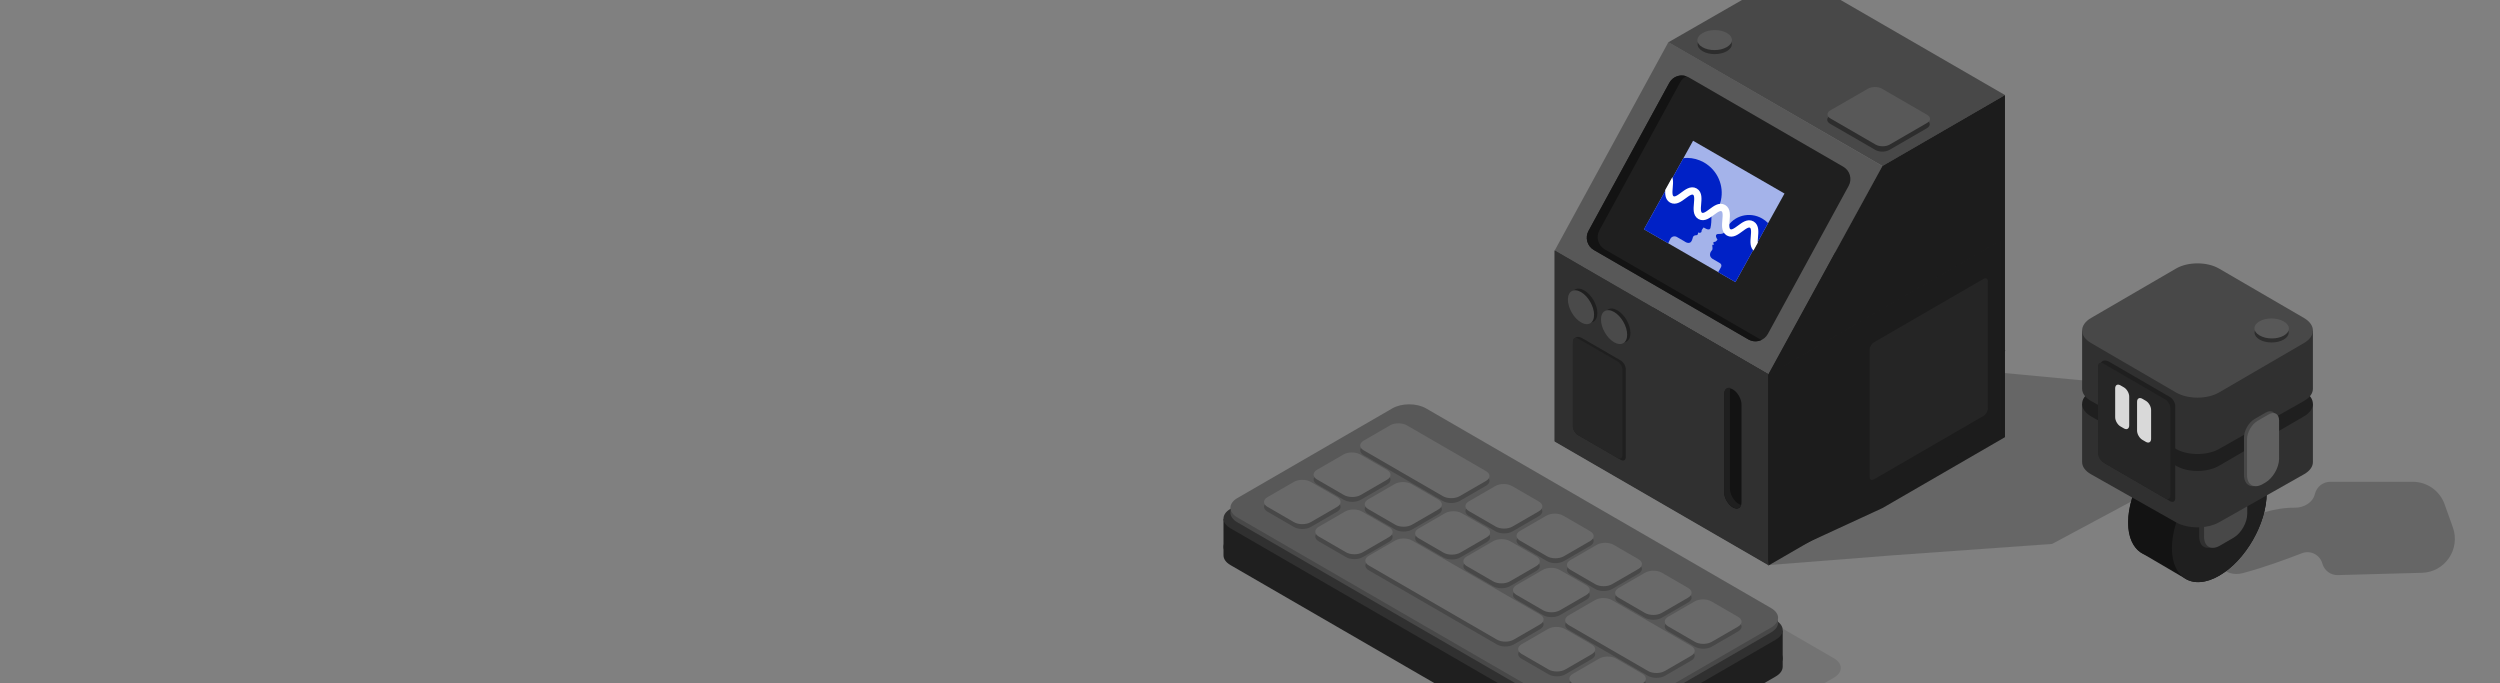 <svg width="1032" height="282" viewBox="0 0 1032 282" fill="none" xmlns="http://www.w3.org/2000/svg">
<rect x="0" y="0" width="1032" height="282" fill="#808080" stroke="none"/>
<g clip-path="url(#clip0_1244_55121)">
<g clip-path="url(#clip1_1244_55121)">
<g clip-path="url(#clip2_1244_55121)">
<g clip-path="url(#clip3_1244_55121)">
<mask id="mask0_1244_55121" style="mask-type:luminance" maskUnits="userSpaceOnUse" x="15" y="-72" width="1070" height="425">
<path d="M15 -72H1085V353H15V-72Z" fill="white"/>
</mask>
<g mask="url(#mask0_1244_55121)">
<path opacity="0.2" d="M891.773 160.046L888.669 202.251L847.116 224.529L781.773 229.208L730.188 233.247L733.086 145.102L891.773 160.046Z" fill="black"/>
<path d="M641.805 150.461L739.705 93.805L827.841 144.81L729.941 201.466L641.805 150.461Z" fill="#1F1F1F"/>
<path d="M641.773 103.417L688.73 17.369L777.071 68.561L730.103 154.631L641.773 103.417Z" fill="#585858"/>
<path fill-rule="evenodd" clip-rule="evenodd" d="M689.089 34.191L655.727 95.325C654.996 96.665 654.817 98.238 655.228 99.709C655.64 101.179 656.609 102.429 657.928 103.193L721.734 140.118C722.407 140.507 723.151 140.758 723.922 140.855C724.693 140.952 725.475 140.894 726.224 140.684C726.972 140.474 727.671 140.116 728.279 139.631C728.887 139.146 729.393 138.545 729.766 137.862L763.136 76.71C763.867 75.37 764.046 73.796 763.635 72.326C763.224 70.855 762.254 69.605 760.935 68.841L697.12 31.932C696.447 31.543 695.703 31.293 694.932 31.196C694.161 31.099 693.379 31.157 692.63 31.368C691.882 31.578 691.184 31.936 690.575 32.421C689.967 32.906 689.462 33.507 689.089 34.191Z" fill="#1F1F1F"/>
<path d="M660.236 95.074L693.598 33.939C694.176 32.874 695.072 32.017 696.161 31.488C694.854 31.023 693.424 31.039 692.128 31.534C690.832 32.029 689.755 32.971 689.089 34.191L655.727 95.326C654.996 96.665 654.817 98.239 655.228 99.709C655.64 101.179 656.609 102.43 657.928 103.193L721.734 140.119C722.56 140.598 723.491 140.866 724.444 140.9C725.398 140.933 726.345 140.732 727.203 140.313C726.87 140.193 726.549 140.044 726.243 139.867L662.436 102.942C661.117 102.178 660.148 100.927 659.737 99.457C659.326 97.987 659.505 96.414 660.236 95.074Z" fill="#131313"/>
<path d="M688.73 17.441L739.511 -11.732L827.667 39.242L777.086 68.543L688.73 17.441Z" fill="#484848"/>
<path d="M702.843 21.146C700.078 19.547 700.086 16.949 702.856 15.353C705.616 13.763 710.083 13.762 712.839 15.355C715.601 16.95 715.598 19.542 712.839 21.14C710.081 22.738 705.604 22.742 702.843 21.146Z" fill="#2D2D2D"/>
<path d="M702.751 19.479C699.986 17.881 699.99 15.287 702.759 13.691L702.898 13.611C705.656 12.021 710.118 12.023 712.872 13.615C715.633 15.211 715.636 17.8 712.877 19.397L712.739 19.477C709.982 21.073 705.51 21.075 702.751 19.479Z" fill="#585858"/>
<path d="M777.057 68.516L827.656 39.234V180.466L777.057 209.747L728.455 232.168L722.824 195.258L729.909 154.609L777.057 68.516Z" fill="#1C1C1C"/>
<path d="M755.467 51.096C753.869 50.173 753.871 48.673 755.472 47.751L770.992 38.813C772.586 37.895 775.164 37.896 776.755 38.816L795.405 49.595C797 50.517 797.001 52.013 795.408 52.936L779.927 61.901C778.334 62.823 775.75 62.824 774.156 61.902L755.467 51.096Z" fill="#2D2D2D"/>
<path d="M755.579 48.887C753.981 47.964 753.984 46.464 755.585 45.542L771.104 36.604C772.699 35.686 775.276 35.687 776.867 36.607L795.517 47.386C797.112 48.308 797.114 49.804 795.52 50.727L780.04 59.691C778.446 60.614 775.863 60.614 774.268 59.693L755.579 48.887Z" fill="#585858"/>
<path d="M641.773 103.398L729.937 154.444V233.09L641.773 182.068V103.398Z" fill="#303030"/>
<path d="M641.777 103.396L729.941 154.441V233.292L641.777 182.271V103.396Z" fill="#303030"/>
<path d="M649.281 141.814C649.281 139.357 651.002 138.362 653.125 139.592L669.054 148.818C670.196 149.48 671.122 151.088 671.122 152.41V188.625C671.122 189.947 670.195 190.483 669.053 189.822L651.35 179.578C650.207 178.916 649.281 177.308 649.281 175.985V141.814Z" fill="#1F1F1F"/>
<path d="M649.281 140.901C649.281 139.578 650.208 139.041 651.351 139.704L667.689 149.168C668.831 149.83 669.756 151.438 669.756 152.759V187.835C669.756 189.158 668.83 189.694 667.688 189.033L651.35 179.578C650.207 178.916 649.281 177.308 649.281 175.986V140.901Z" fill="#262626"/>
<path d="M711.73 162.822C711.73 160.529 713.339 159.601 715.32 160.752C717.296 161.9 718.897 164.681 718.897 166.969V207.402C718.897 209.692 717.293 210.62 715.314 209.476C713.335 208.33 711.73 205.545 711.73 203.254V162.822Z" fill="#131313"/>
<path d="M714.287 160.116C714.178 160.45 714.119 160.838 714.119 161.277V201.782C714.119 204.073 715.724 206.858 717.702 208.003C718.059 208.21 718.404 208.349 718.729 208.425C718.268 209.833 716.913 210.262 715.314 209.337C713.335 208.191 711.73 205.407 711.73 203.117V162.611C711.73 160.733 712.809 159.771 714.287 160.116Z" fill="#1F1F1F"/>
<path d="M654 132.388C656.984 134.114 659.402 132.715 659.402 129.261C659.402 125.808 656.984 121.609 654 119.882C651.016 118.156 648.598 119.555 648.598 123.009C648.598 126.462 651.016 130.661 654 132.388Z" fill="#1F1F1F"/>
<path d="M652.633 133.071C655.616 134.798 658.035 133.398 658.035 129.945C658.035 126.492 655.616 122.292 652.633 120.566C649.649 118.839 647.23 120.239 647.23 123.692C647.23 127.145 649.649 131.345 652.633 133.071Z" fill="#4A4A4A"/>
<path d="M667.656 140.597C670.64 142.323 673.058 140.924 673.058 137.47C673.058 134.017 670.64 129.818 667.656 128.091C664.673 126.365 662.254 127.764 662.254 131.218C662.254 134.671 664.673 138.87 667.656 140.597Z" fill="#1F1F1F"/>
<path d="M666.289 141.28C669.273 143.007 671.691 141.607 671.691 138.154C671.691 134.701 669.273 130.501 666.289 128.775C663.305 127.048 660.887 128.448 660.887 131.901C660.887 135.354 663.305 139.554 666.289 141.28Z" fill="#4A4A4A"/>
<path d="M729.941 154.702L825.771 99.244V177.265L729.941 232.723V154.702Z" fill="#1F1F1F"/>
<path d="M729.941 154.702L825.771 99.244V178.031L729.941 233.489V154.702Z" fill="#1C1C1C"/>
<path d="M818.823 115.121L773.571 141.31C772.591 141.876 771.797 143.255 771.797 144.389V196.834C771.797 197.968 772.591 198.427 773.571 197.861L818.823 171.672C819.803 171.106 820.597 169.727 820.597 168.593V116.148C820.597 115.014 819.803 114.555 818.823 115.121Z" fill="#252525"/>
<path d="M611.676 187.611L757.025 271.725C760.851 273.939 760.851 277.529 757.025 279.744L691.133 317.876C687.307 320.09 681.103 320.09 677.277 317.876L531.928 233.762C528.102 231.547 528.102 227.957 531.928 225.743L597.82 187.611C601.646 185.396 607.85 185.396 611.676 187.611Z" fill="black" fill-opacity="0.1"/>
<path d="M587.676 183.601L733.025 267.715C736.851 269.93 736.851 273.52 733.025 275.734L667.133 313.866C663.307 316.081 657.103 316.081 653.277 313.866L507.928 229.752C504.102 227.538 504.102 223.947 507.928 221.733L573.82 183.601C577.646 181.386 583.85 181.386 587.676 183.601Z" fill="#262626"/>
<path d="M653.276 317.377L507.929 233.262C505.997 232.144 505.04 230.675 505.059 229.209L505.055 214.174L735.894 260.282L735.893 275.318C735.857 276.741 734.901 278.157 733.025 279.244L667.133 317.377C663.306 319.591 657.103 319.591 653.276 317.377Z" fill="#1F1F1F"/>
<path d="M587.676 171.923L733.025 256.037C736.851 258.252 736.851 261.842 733.025 264.056L667.133 302.189C663.307 304.403 657.103 304.403 653.277 302.189L507.928 218.074C504.102 215.86 504.102 212.27 507.928 210.055L573.82 171.923C577.646 169.709 583.85 169.709 587.676 171.923Z" fill="#303030"/>
<path d="M588.635 170.571L731.126 253.032C734.953 255.246 734.953 258.836 731.126 261.05L667.135 298.083C663.309 300.297 657.105 300.297 653.279 298.083L510.788 215.622C506.961 213.407 506.961 209.817 510.788 207.603L574.779 170.571C578.605 168.356 584.809 168.356 588.635 170.571Z" fill="#484848"/>
<path d="M588.635 168.565L731.126 251.026C734.953 253.24 734.953 256.83 731.126 259.045L667.135 296.077C663.309 298.291 657.105 298.291 653.279 296.077L510.788 213.616C506.961 211.401 506.961 207.811 510.788 205.597L574.779 168.565C578.605 166.35 584.809 166.35 588.635 168.565Z" fill="#585858"/>
<path d="M603.427 213.869L613.692 219.81C615.605 220.917 615.605 222.712 613.692 223.819L602.791 230.128C600.877 231.235 597.775 231.235 595.862 230.128L585.597 224.188C583.684 223.08 583.684 221.285 585.597 220.178L596.499 213.869C598.412 212.762 601.514 212.762 603.427 213.869Z" fill="#484848"/>
<path d="M623.332 225.39L634.188 231.673C636.101 232.78 636.101 234.575 634.188 235.682L623.287 241.991C621.373 243.098 618.272 243.098 616.358 241.991L605.502 235.709C603.589 234.601 603.589 232.806 605.502 231.699L616.403 225.39C618.317 224.283 621.418 224.283 623.332 225.39Z" fill="#484848"/>
<path d="M582.626 201.833L593.774 208.284C595.687 209.392 595.687 211.187 593.774 212.294L582.873 218.603C580.959 219.71 577.858 219.71 575.944 218.603L564.796 212.151C562.883 211.044 562.883 209.249 564.796 208.142L575.698 201.833C577.611 200.725 580.713 200.725 582.626 201.833Z" fill="#484848"/>
<path d="M561.516 189.615L572.579 196.017C574.492 197.124 574.492 198.919 572.579 200.026L561.677 206.335C559.764 207.442 556.662 207.442 554.749 206.335L543.686 199.933C541.773 198.826 541.773 197.031 543.686 195.924L554.588 189.615C556.501 188.508 559.603 188.508 561.516 189.615Z" fill="#484848"/>
<path d="M643.809 237.24L654.821 243.612C656.734 244.72 656.734 246.515 654.821 247.622L643.919 253.931C642.006 255.038 638.904 255.038 636.991 253.931L625.98 247.558C624.066 246.451 624.066 244.656 625.98 243.549L636.881 237.24C638.794 236.133 641.896 236.133 643.809 237.24Z" fill="#484848"/>
<path d="M665.369 249.709L698.141 268.675C700.055 269.782 700.055 271.577 698.141 272.684L687.24 278.993C685.327 280.1 682.225 280.1 680.312 278.993L647.539 260.028C645.626 258.92 645.626 257.125 647.539 256.018L658.441 249.709C660.354 248.602 663.456 248.602 665.369 249.709Z" fill="#484848"/>
<path d="M562.208 213.156L573.446 219.659C575.359 220.767 575.359 222.562 573.446 223.669L562.544 229.978C560.631 231.085 557.529 231.085 555.616 229.978L544.379 223.474C542.465 222.367 542.465 220.572 544.379 219.465L555.28 213.156C557.193 212.049 560.295 212.049 562.208 213.156Z" fill="#484848"/>
<path d="M541.053 200.912L551.966 207.228C553.879 208.335 553.879 210.13 551.966 211.237L541.064 217.546C539.151 218.653 536.049 218.653 534.136 217.546L523.223 211.231C521.31 210.123 521.31 208.328 523.223 207.221L534.124 200.912C536.038 199.805 539.14 199.805 541.053 200.912Z" fill="#484848"/>
<path d="M645.971 261.631L657.059 268.048C658.972 269.155 658.972 270.95 657.059 272.057L646.158 278.366C644.245 279.473 641.143 279.473 639.229 278.366L628.141 271.949C626.228 270.842 626.228 269.047 628.141 267.94L639.042 261.631C640.956 260.524 644.057 260.524 645.971 261.631Z" fill="#484848"/>
<path d="M667.097 273.856L677.969 280.148C679.883 281.255 679.883 283.05 677.969 284.157L667.068 290.466C665.155 291.573 662.053 291.573 660.14 290.466L649.268 284.174C647.354 283.067 647.354 281.272 649.268 280.165L660.169 273.856C662.082 272.749 665.184 272.749 667.097 273.856Z" fill="#484848"/>
<path d="M582.878 225.119L635.766 255.726C637.68 256.833 637.68 258.628 635.766 259.735L624.865 266.044C622.952 267.151 619.85 267.151 617.937 266.044L565.048 235.437C563.135 234.33 563.135 232.535 565.048 231.428L575.95 225.119C577.863 224.012 580.965 224.012 582.878 225.119Z" fill="#484848"/>
<path d="M580.759 177.588L613.438 196.499C615.351 197.606 615.351 199.401 613.438 200.509L602.537 206.817C600.623 207.925 597.522 207.925 595.608 206.817L562.93 187.906C561.016 186.799 561.016 185.004 562.93 183.897L573.831 177.588C575.744 176.481 578.846 176.481 580.759 177.588Z" fill="#484848"/>
<path d="M666.091 226.901L676.356 232.841C678.269 233.948 678.269 235.743 676.356 236.85L665.455 243.159C663.541 244.266 660.44 244.266 658.526 243.159L648.261 237.219C646.348 236.112 646.348 234.317 648.261 233.209L659.163 226.901C661.076 225.793 664.178 225.793 666.091 226.901Z" fill="#484848"/>
<path d="M686 238.42L696.856 244.702C698.769 245.809 698.769 247.605 696.856 248.712L685.955 255.021C684.041 256.128 680.94 256.128 679.026 255.021L668.17 248.738C666.257 247.631 666.257 245.836 668.17 244.728L679.071 238.42C680.985 237.312 684.086 237.312 686 238.42Z" fill="#484848"/>
<path d="M645.29 214.864L656.438 221.316C658.351 222.423 658.351 224.218 656.438 225.325L645.537 231.634C643.623 232.741 640.522 232.741 638.608 231.634L627.46 225.182C625.547 224.075 625.547 222.28 627.46 221.173L638.362 214.864C640.275 213.757 643.377 213.757 645.29 214.864Z" fill="#484848"/>
<path d="M624.184 202.646L635.247 209.048C637.16 210.155 637.16 211.95 635.247 213.057L624.345 219.366C622.432 220.473 619.33 220.473 617.417 219.366L606.354 212.964C604.441 211.857 604.441 210.062 606.354 208.955L617.256 202.646C619.169 201.539 622.271 201.539 624.184 202.646Z" fill="#484848"/>
<path d="M706.477 250.271L717.489 256.644C719.402 257.751 719.402 259.546 717.489 260.653L706.587 266.962C704.674 268.069 701.572 268.069 699.659 266.962L688.648 260.59C686.734 259.482 686.734 257.687 688.648 256.58L699.549 250.271C701.462 249.164 704.564 249.164 706.477 250.271Z" fill="#484848"/>
<path d="M603.427 211.865L613.692 217.806C615.605 218.913 615.605 220.708 613.692 221.815L602.791 228.124C600.877 229.231 597.775 229.231 595.862 228.124L585.597 222.184C583.684 221.076 583.684 219.281 585.597 218.174L596.499 211.865C598.412 210.758 601.514 210.758 603.427 211.865Z" fill="#696969"/>
<path d="M623.332 223.384L634.188 229.667C636.101 230.774 636.101 232.569 634.188 233.677L623.287 239.985C621.373 241.093 618.272 241.093 616.358 239.985L605.502 233.703C603.589 232.595 603.589 230.8 605.502 229.693L616.403 223.384C618.317 222.277 621.418 222.277 623.332 223.384Z" fill="#696969"/>
<path d="M582.626 199.827L593.774 206.278C595.687 207.386 595.687 209.181 593.774 210.288L582.873 216.597C580.959 217.704 577.858 217.704 575.944 216.597L564.796 210.145C562.883 209.038 562.883 207.243 564.796 206.136L575.698 199.827C577.611 198.72 580.713 198.72 582.626 199.827Z" fill="#696969"/>
<path d="M561.516 187.611L572.579 194.013C574.492 195.12 574.492 196.915 572.579 198.022L561.677 204.331C559.764 205.438 556.662 205.438 554.749 204.331L543.686 197.929C541.773 196.822 541.773 195.027 543.686 193.92L554.588 187.611C556.501 186.504 559.603 186.504 561.516 187.611Z" fill="#696969"/>
<path d="M643.809 235.234L654.821 241.607C656.734 242.714 656.734 244.509 654.821 245.616L643.919 251.925C642.006 253.032 638.904 253.032 636.991 251.925L625.98 245.552C624.066 244.445 624.066 242.65 625.98 241.543L636.881 235.234C638.794 234.127 641.896 234.127 643.809 235.234Z" fill="#696969"/>
<path d="M665.369 247.705L698.141 266.671C700.055 267.778 700.055 269.573 698.141 270.68L687.24 276.989C685.327 278.097 682.225 278.097 680.312 276.989L647.539 258.024C645.626 256.917 645.626 255.121 647.539 254.014L658.441 247.705C660.354 246.598 663.456 246.598 665.369 247.705Z" fill="#696969"/>
<path d="M562.208 211.15L573.446 217.653C575.359 218.761 575.359 220.556 573.446 221.663L562.544 227.972C560.631 229.079 557.529 229.079 555.616 227.972L544.379 221.468C542.465 220.361 542.465 218.566 544.379 217.459L555.28 211.15C557.193 210.043 560.295 210.043 562.208 211.15Z" fill="#696969"/>
<path d="M541.053 198.908L551.966 205.224C553.879 206.331 553.879 208.126 551.966 209.233L541.064 215.542C539.151 216.649 536.049 216.649 534.136 215.542L523.223 209.227C521.31 208.12 521.31 206.324 523.223 205.217L534.124 198.908C536.038 197.801 539.14 197.801 541.053 198.908Z" fill="#696969"/>
<path d="M645.971 259.625L657.059 266.042C658.972 267.149 658.972 268.944 657.059 270.052L646.158 276.36C644.245 277.468 641.143 277.468 639.229 276.36L628.141 269.943C626.228 268.836 626.228 267.041 628.141 265.934L639.042 259.625C640.956 258.518 644.057 258.518 645.971 259.625Z" fill="#696969"/>
<path d="M667.097 271.852L677.969 278.144C679.883 279.251 679.883 281.046 677.969 282.153L667.068 288.462C665.155 289.569 662.053 289.569 660.14 288.462L649.268 282.17C647.354 281.063 647.354 279.268 649.268 278.161L660.169 271.852C662.082 270.745 665.184 270.745 667.097 271.852Z" fill="#696969"/>
<path d="M582.878 223.113L635.766 253.72C637.68 254.827 637.68 256.622 635.766 257.729L624.865 264.038C622.952 265.145 619.85 265.145 617.937 264.038L565.048 233.431C563.135 232.324 563.135 230.529 565.048 229.422L575.95 223.113C577.863 222.006 580.965 222.006 582.878 223.113Z" fill="#696969"/>
<path d="M580.759 175.582L613.438 194.493C615.351 195.601 615.351 197.396 613.438 198.503L602.537 204.812C600.623 205.919 597.522 205.919 595.608 204.812L562.93 185.9C561.016 184.793 561.016 182.998 562.93 181.891L573.831 175.582C575.744 174.475 578.846 174.475 580.759 175.582Z" fill="#696969"/>
<path d="M666.091 224.897L676.356 230.837C678.269 231.944 678.269 233.739 676.356 234.847L665.455 241.155C663.541 242.263 660.44 242.263 658.526 241.155L648.261 235.215C646.348 234.108 646.348 232.313 648.261 231.205L659.163 224.897C661.076 223.789 664.178 223.789 666.091 224.897Z" fill="#696969"/>
<path d="M686 236.416L696.856 242.698C698.769 243.806 698.769 245.601 696.856 246.708L685.955 253.017C684.041 254.124 680.94 254.124 679.026 253.017L668.17 246.734C666.257 245.627 666.257 243.832 668.17 242.724L679.071 236.416C680.985 235.308 684.086 235.308 686 236.416Z" fill="#696969"/>
<path d="M645.29 212.858L656.438 219.31C658.351 220.417 658.351 222.212 656.438 223.319L645.537 229.628C643.623 230.735 640.522 230.735 638.608 229.628L627.46 223.176C625.547 222.069 625.547 220.274 627.46 219.167L638.362 212.858C640.275 211.751 643.377 211.751 645.29 212.858Z" fill="#696969"/>
<path d="M624.184 200.642L635.247 207.044C637.16 208.151 637.16 209.946 635.247 211.054L624.345 217.362C622.432 218.47 619.33 218.47 617.417 217.362L606.354 210.96C604.441 209.853 604.441 208.058 606.354 206.951L617.256 200.642C619.169 199.535 622.271 199.535 624.184 200.642Z" fill="#696969"/>
<path d="M706.477 248.265L717.489 254.638C719.402 255.745 719.402 257.54 717.489 258.647L706.587 264.956C704.674 266.063 701.572 266.063 699.659 264.956L688.648 258.584C686.734 257.476 686.734 255.681 688.648 254.574L699.549 248.265C701.462 247.158 704.564 247.158 706.477 248.265Z" fill="#696969"/>
</g>
<g clip-path="url(#clip4_1244_55121)">
<path d="M736.643 79.895L698.898 58.103L678.637 94.656L716.381 116.448L736.643 79.895Z" fill="#A4B3EA"/>
<path d="M706.082 94.072C706.417 92.766 706.489 90.801 706.492 89.612C706.492 89.35 706.488 89.126 706.486 88.953C706.482 88.85 706.491 88.755 706.502 88.668C706.606 87.943 707.175 87.71 707.175 87.71C707.175 87.71 707.436 87.647 707.764 87.524C708.012 87.432 708.295 87.304 708.527 87.142C708.752 86.987 708.929 86.794 708.984 86.574C709.009 86.481 709.052 86.329 709.12 86.133C709.716 85.01 710.141 83.834 710.404 82.64C711.712 76.725 709.054 70.319 703.478 67.099C703.373 67.039 703.265 66.977 703.157 66.921C703.137 66.909 703.114 66.896 703.089 66.885C702.65 66.648 702.202 66.437 701.747 66.251C701.724 66.238 701.701 66.231 701.677 66.22C699.478 65.327 697.161 65.026 694.93 65.264L680.729 90.882L680.717 90.875L678.627 94.644L688.628 100.418L689.524 98.59L689.541 98.559C690.056 97.599 691.28 97.282 692.242 97.838L695.164 99.525C695.391 99.676 695.585 99.801 695.718 99.878C695.882 99.973 696.027 100.046 696.168 100.104C696.378 100.188 696.577 100.256 696.8 100.274C697.023 100.293 697.269 100.27 697.566 100.167C698.405 99.879 698.627 98.595 698.833 97.936C699.042 97.278 699.595 97.127 700.329 97.085C701.057 97.039 700.95 95.964 700.95 95.964C701.544 96.307 702.467 96.057 702.398 95.474C702.33 94.888 703.283 93.878 703.283 93.878C703.283 93.878 705.676 95.652 706.086 94.064L706.082 94.072Z" fill="#0021C6"/>
<path d="M727.437 90.215C722.226 87.207 715.686 88.94 712.786 94.08L712.775 94.1C712.765 94.118 712.755 94.136 712.745 94.154C712.452 94.682 712.208 95.226 712.014 95.778C711.409 96.496 710.593 96.609 709.462 96.576C707.768 96.528 708.467 98.066 708.626 98.341C708.899 98.811 708.977 98.933 708.977 98.933C708.977 98.933 708.385 99.86 707.76 99.848C706.75 99.829 707.608 101.079 707.608 101.079C707.608 101.079 706.847 100.69 706.835 101.371C706.823 102.008 707.156 102.841 706.631 103.373C706.107 103.91 705.152 105.596 706.85 106.801C708.376 107.682 709.457 108.353 709.972 108.62L709.984 108.628C710.567 108.937 710.765 109.682 710.451 110.249L709.284 112.354L716.38 116.45L729.871 92.111C729.168 91.386 728.354 90.745 727.437 90.215Z" fill="#0021C6"/>
<path d="M725.315 102.713C722.381 101.013 726.054 94.41 723.123 92.711C720.191 91.012 716.515 97.613 713.581 95.912C710.647 94.212 714.321 87.609 711.387 85.908C708.452 84.208 704.779 90.81 701.845 89.109C698.911 87.409 702.584 80.806 699.65 79.106C696.716 77.405 693.043 84.007 690.109 82.307C687.175 80.606 690.848 74.003 687.914 72.303" stroke="white" stroke-width="3" stroke-miterlimit="10"/>
</g>
</g>
</g>
<g clip-path="url(#clip5_1244_55121)">
<g clip-path="url(#clip6_1244_55121)">
<path d="M878.487 215.673C878.487 203.134 887.247 187.888 898.052 181.619C908.858 175.35 917.617 180.432 917.617 192.97C917.617 205.508 908.858 220.755 898.052 227.024C887.247 233.293 878.487 228.211 878.487 215.673Z" fill="#1F1F1F"/>
<path d="M935.691 203.567C935.691 216.105 926.931 231.351 916.126 237.62C910.471 240.901 905.376 241.072 901.804 238.693L883.635 228.034C880.439 225.848 878.488 221.592 878.488 215.674C878.488 203.136 887.248 187.89 898.053 181.621C903.556 178.429 908.528 178.179 912.082 180.359L930.544 191.207C933.74 193.393 935.691 197.649 935.691 203.567Z" fill="#131313"/>
<path opacity="0.2" d="M1009.13 208.16L1012.54 217.688C1015.76 226.675 1009.29 236.194 999.787 236.453L965.057 237.401C963.619 237.44 962.21 236.994 961.054 236.135C959.898 235.275 959.061 234.051 958.678 232.658C958.443 231.795 958.03 230.992 957.467 230.299C956.904 229.606 956.203 229.04 955.409 228.636C954.615 228.232 953.746 227.999 952.857 227.953C951.968 227.907 951.079 228.049 950.248 228.368C943.516 230.95 935.055 234.107 925.832 236.588C918.174 238.65 911.823 231.406 913.987 223.74C914.902 220.499 917.23 217.841 920.334 216.568C929.926 212.639 939.076 209.446 947.256 209.577C950.974 209.637 954.728 207.518 955.603 203.886C955.946 202.459 956.757 201.19 957.905 200.282C959.052 199.375 960.47 198.881 961.931 198.881H995.999C998.872 198.881 1001.68 199.772 1004.03 201.433C1006.38 203.094 1008.16 205.443 1009.13 208.16Z" fill="black"/>
<path d="M896.561 226.27C896.561 213.732 905.321 198.486 916.126 192.216C926.932 185.947 935.691 191.029 935.691 203.568C935.691 216.106 926.932 231.352 916.126 237.621C905.321 243.891 896.561 238.808 896.561 226.27Z" fill="#1F1F1F"/>
<path d="M925.65 186.917C925.65 184.13 923.704 183 921.302 184.394L912.172 189.691C909.771 191.084 907.824 194.473 907.824 197.259V221.475C907.824 225.654 910.744 227.348 914.346 225.259L919.998 221.979C923.119 220.168 925.651 215.764 925.651 212.141V186.916L925.65 186.917Z" fill="#303030"/>
<path d="M927.657 186.917C927.657 184.13 925.711 183 923.31 184.394L914.178 189.691C911.778 191.084 909.832 194.473 909.832 197.259V221.475C909.832 225.654 912.751 227.348 916.353 225.259L922.005 221.979C925.126 220.168 927.658 215.764 927.658 212.141V186.916L927.657 186.917Z" fill="#484848"/>
<path d="M898.255 215.607L863.179 195.782C860.726 194.396 859.5 192.579 859.5 190.763V166.736H954.766V190.761C954.766 192.578 953.541 194.395 951.089 195.78L922.733 211.811L916.016 215.607C911.111 218.379 903.159 218.379 898.255 215.607Z" fill="#303030"/>
<path d="M951.09 171.869C955.994 169.016 955.994 164.39 951.09 161.536L916.014 141.13C911.109 138.277 903.158 138.277 898.254 141.13L863.179 161.536C858.274 164.39 858.274 169.016 863.179 171.869L898.254 192.275C903.159 195.129 911.109 195.129 916.014 192.275L951.09 171.869Z" fill="#1F1F1F"/>
<path d="M898.255 185.339L863.179 165.514C860.726 164.127 859.5 162.311 859.5 160.495V136.469H954.766V160.495C954.766 162.311 953.54 164.127 951.089 165.514L922.731 181.542L916.014 185.339C911.109 188.111 903.159 188.111 898.255 185.339Z" fill="#303030"/>
<path d="M939.559 172.871C939.559 170.085 937.613 168.955 935.212 170.349L930.671 172.983C928.27 174.376 926.324 177.764 926.324 180.55V196.023C926.324 200.202 929.243 201.896 932.845 199.806L933.908 199.19C937.028 197.379 939.56 192.975 939.56 189.353L939.559 172.871Z" fill="#484848"/>
<path d="M940.81 173.611C940.81 170.825 938.863 169.696 936.463 171.089L931.922 173.723C929.52 175.116 927.574 178.505 927.574 181.291V196.024C927.574 200.203 930.494 201.897 934.096 199.808L935.158 199.191C938.28 197.38 940.81 192.976 940.81 189.353V173.611Z" fill="#606060"/>
<path d="M951.09 141.599C955.994 138.746 955.994 134.121 951.09 131.267L916.014 110.861C911.109 108.007 903.159 108.007 898.254 110.861L863.179 131.267C858.274 134.121 858.274 138.746 863.179 141.6L898.254 162.007C903.159 164.86 911.11 164.86 916.014 162.007L951.09 141.599Z" fill="#484848"/>
<path d="M942.704 140.18C945.461 138.583 945.452 135.987 942.691 134.391C939.94 132.802 935.487 132.801 932.74 134.392C929.987 135.988 929.989 138.58 932.74 140.175C935.489 141.771 939.953 141.775 942.704 140.18Z" fill="#2D2D2D"/>
<path d="M942.796 138.515C945.553 136.917 945.549 134.325 942.788 132.73L942.65 132.65C939.9 131.06 935.452 131.062 932.707 132.654C929.954 134.248 929.951 136.836 932.702 138.431L932.839 138.512C935.589 140.107 940.046 140.108 942.796 138.515Z" fill="#585858"/>
<path d="M866.758 151.617C866.758 149.101 868.516 148.081 870.684 149.34L895.832 163.939C896.999 164.617 897.945 166.264 897.945 167.617V205.667C897.945 207.021 896.998 207.57 895.831 206.893L868.871 191.253C867.705 190.576 866.758 188.929 866.758 187.575V151.617Z" fill="#1F1F1F"/>
<path d="M866.043 151.227C866.043 149.872 866.99 149.324 868.156 150.001L893.836 164.911C895.004 165.588 895.95 167.235 895.95 168.588V204.512C895.95 205.866 895.003 206.416 893.836 205.738L868.156 190.839C866.99 190.162 866.043 188.515 866.043 187.16V151.227Z" fill="#262626"/>
<path d="M884.354 164.611L885.803 165.452C887.003 166.148 887.977 167.842 887.977 169.235V181.137C887.977 182.53 887.003 183.094 885.803 182.398L884.354 181.557C883.153 180.861 882.18 179.167 882.18 177.774V165.872C882.18 164.479 883.153 163.915 884.354 164.611Z" fill="#D9D9D9"/>
<path d="M875.315 159.07L876.764 159.911C877.964 160.607 878.938 162.301 878.938 163.694V175.596C878.938 176.989 877.964 177.553 876.764 176.857L875.315 176.016C874.114 175.32 873.141 173.626 873.141 172.233V160.331C873.141 158.938 874.114 158.374 875.315 159.07Z" fill="#D9D9D9"/>
</g>
</g>
</g>
</g>
<defs>
<clipPath id="clip0_1244_55121">
<rect width="1070" height="339.59" fill="white" transform="translate(0 -29)"/>
</clipPath>
<clipPath id="clip1_1244_55121">
<rect width="1070" height="425" fill="white" transform="translate(0 -71.699)"/>
</clipPath>
<clipPath id="clip2_1244_55121">
<rect width="1070" height="425" fill="white" transform="translate(0 -71.699)"/>
</clipPath>
<clipPath id="clip3_1244_55121">
<rect width="1070" height="425" fill="white" transform="translate(15 -72)"/>
</clipPath>
<clipPath id="clip4_1244_55121">
<rect width="44" height="42" fill="white" transform="matrix(0.866 0.5 -0.485 0.875 698.719 58)"/>
</clipPath>
<clipPath id="clip5_1244_55121">
<rect width="160.5" height="140.25" fill="white" transform="translate(859.5 108.721)"/>
</clipPath>
<clipPath id="clip6_1244_55121">
<rect width="160.5" height="140.25" fill="white" transform="translate(859.5 108.721)"/>
</clipPath>
</defs>
</svg>
